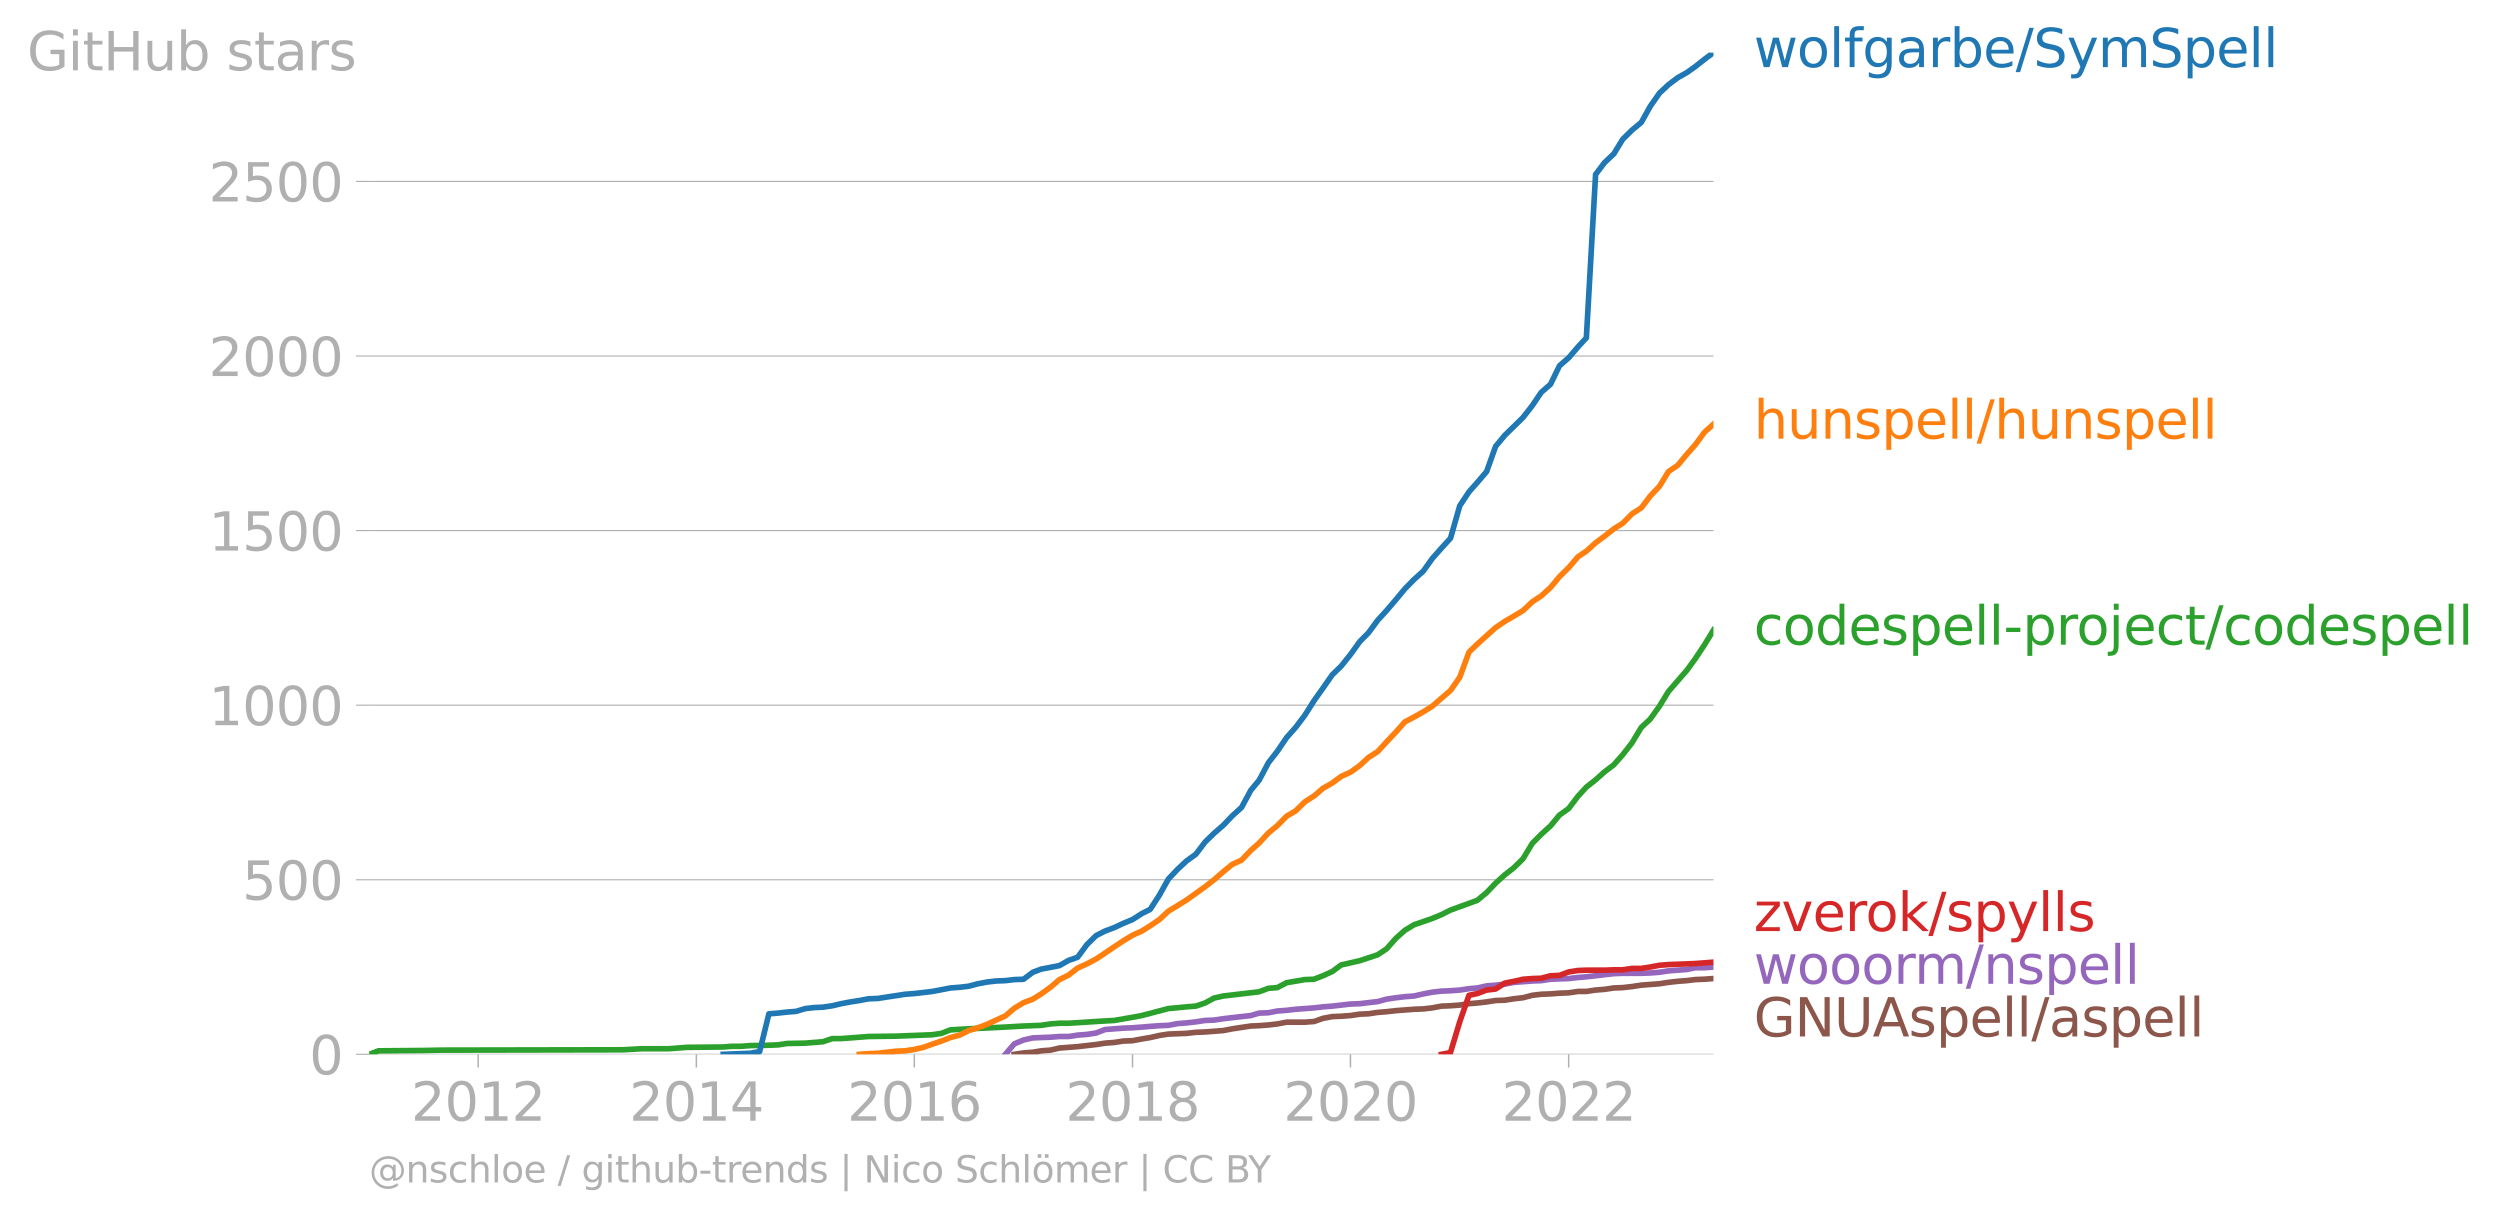 <svg xmlns="http://www.w3.org/2000/svg" xmlns:xlink="http://www.w3.org/1999/xlink" width="885.519" height="431.485" viewBox="0 0 664.139 323.614"><defs><style>*{stroke-linejoin:round;stroke-linecap:butt}</style></defs><g id="figure_1"><path id="patch_1" d="M0 323.614h664.139V0H0v323.614z" style="fill:none"/><g id="axes_1"><path id="patch_2" d="M98.073 280.087h357.12V13.975H98.073v266.112z" style="fill:none"/><g id="matplotlib.axis_1"><g id="xtick_1"><g id="line2d_1"><defs><path id="m5114fe2ac1" d="M0 0v3.5" style="stroke:#b0b0b0;stroke-width:.4"/></defs><use xlink:href="#m5114fe2ac1" x="127.02" y="280.087" style="fill:#b0b0b0;stroke:#b0b0b0;stroke-width:.4"/></g><g id="text_1" style="fill:#b0b0b0" transform="matrix(.14 0 0 -.14 109.205 297.724)"><defs><path id="DejaVuSans-32" d="M1228 531h2203V0H469v531q359 372 979 998 621 627 780 809 303 340 423 576 121 236 121 464 0 372-261 606-261 235-680 235-297 0-627-103-329-103-704-313v638q381 153 712 231 332 78 607 78 725 0 1156-363 431-362 431-968 0-288-108-546-107-257-392-607-78-91-497-524-418-433-1181-1211z" transform="scale(.016)"/><path id="DejaVuSans-30" d="M2034 4250q-487 0-733-480-245-479-245-1442 0-959 245-1439 246-480 733-480 491 0 736 480 246 480 246 1439 0 963-246 1442-245 480-736 480zm0 500q785 0 1199-621 414-620 414-1801 0-1178-414-1799Q2819-91 2034-91q-784 0-1198 620-414 621-414 1799 0 1181 414 1801 414 621 1198 621z" transform="scale(.016)"/><path id="DejaVuSans-31" d="M794 531h1031v3560L703 3866v575l1116 225h631V531h1031V0H794v531z" transform="scale(.016)"/></defs><use xlink:href="#DejaVuSans-32"/><use xlink:href="#DejaVuSans-30" x="63.623"/><use xlink:href="#DejaVuSans-31" x="127.246"/><use xlink:href="#DejaVuSans-32" x="190.869"/></g></g><g id="xtick_2"><use xlink:href="#m5114fe2ac1" id="line2d_2" x="184.994" y="280.087" style="fill:#b0b0b0;stroke:#b0b0b0;stroke-width:.4"/><g id="text_2" style="fill:#b0b0b0" transform="matrix(.14 0 0 -.14 167.179 297.724)"><defs><path id="DejaVuSans-34" d="M2419 4116 825 1625h1594v2491zm-166 550h794V1625h666v-525h-666V0h-628v1100H313v609l1940 2957z" transform="scale(.016)"/></defs><use xlink:href="#DejaVuSans-32"/><use xlink:href="#DejaVuSans-30" x="63.623"/><use xlink:href="#DejaVuSans-31" x="127.246"/><use xlink:href="#DejaVuSans-34" x="190.869"/></g></g><g id="xtick_3"><use xlink:href="#m5114fe2ac1" id="line2d_3" x="242.888" y="280.087" style="fill:#b0b0b0;stroke:#b0b0b0;stroke-width:.4"/><g id="text_3" style="fill:#b0b0b0" transform="matrix(.14 0 0 -.14 225.073 297.724)"><defs><path id="DejaVuSans-36" d="M2113 2584q-425 0-674-291-248-290-248-796 0-503 248-796 249-292 674-292t673 292q248 293 248 796 0 506-248 796-248 291-673 291zm1253 1979v-575q-238 112-480 171-242 60-480 60-625 0-955-422-329-422-376-1275 184 272 462 417 279 145 613 145 703 0 1111-427 408-426 408-1160 0-719-425-1154Q2819-91 2113-91q-810 0-1238 620-428 621-428 1799 0 1106 525 1764t1409 658q238 0 480-47t505-140z" transform="scale(.016)"/></defs><use xlink:href="#DejaVuSans-32"/><use xlink:href="#DejaVuSans-30" x="63.623"/><use xlink:href="#DejaVuSans-31" x="127.246"/><use xlink:href="#DejaVuSans-36" x="190.869"/></g></g><g id="xtick_4"><use xlink:href="#m5114fe2ac1" id="line2d_4" x="300.861" y="280.087" style="fill:#b0b0b0;stroke:#b0b0b0;stroke-width:.4"/><g id="text_4" style="fill:#b0b0b0" transform="matrix(.14 0 0 -.14 283.046 297.724)"><defs><path id="DejaVuSans-38" d="M2034 2216q-450 0-708-241-257-241-257-662 0-422 257-663 258-241 708-241t709 242q260 243 260 662 0 421-258 662-257 241-711 241zm-631 268q-406 100-633 378-226 279-226 679 0 559 398 884 399 325 1092 325 697 0 1094-325t397-884q0-400-227-679-226-278-629-378 456-106 710-416 255-309 255-755 0-679-414-1042Q2806-91 2034-91q-771 0-1186 362-414 363-414 1042 0 446 256 755 257 310 713 416zm-231 997q0-362 226-565 227-203 636-203 407 0 636 203 230 203 230 565 0 363-230 566-229 203-636 203-409 0-636-203-226-203-226-566z" transform="scale(.016)"/></defs><use xlink:href="#DejaVuSans-32"/><use xlink:href="#DejaVuSans-30" x="63.623"/><use xlink:href="#DejaVuSans-31" x="127.246"/><use xlink:href="#DejaVuSans-38" x="190.869"/></g></g><g id="xtick_5"><use xlink:href="#m5114fe2ac1" id="line2d_5" x="358.756" y="280.087" style="fill:#b0b0b0;stroke:#b0b0b0;stroke-width:.4"/><g id="text_5" style="fill:#b0b0b0" transform="matrix(.14 0 0 -.14 340.94 297.724)"><use xlink:href="#DejaVuSans-32"/><use xlink:href="#DejaVuSans-30" x="63.623"/><use xlink:href="#DejaVuSans-32" x="127.246"/><use xlink:href="#DejaVuSans-30" x="190.869"/></g></g><g id="xtick_6"><use xlink:href="#m5114fe2ac1" id="line2d_6" x="416.729" y="280.087" style="fill:#b0b0b0;stroke:#b0b0b0;stroke-width:.4"/><g id="text_6" style="fill:#b0b0b0" transform="matrix(.14 0 0 -.14 398.914 297.724)"><use xlink:href="#DejaVuSans-32"/><use xlink:href="#DejaVuSans-30" x="63.623"/><use xlink:href="#DejaVuSans-32" x="127.246"/><use xlink:href="#DejaVuSans-32" x="190.869"/></g></g></g><g id="matplotlib.axis_2"><g id="ytick_1"><path id="line2d_7" d="M98.073 280.087h357.12" clip-path="url(#p4db005a8b5)" style="fill:none;stroke:#b0b0b0;stroke-width:.3;stroke-linecap:square"/><g id="line2d_8"><defs><path id="mfa7d1df237" d="M0 0h-3.5" style="stroke:#b0b0b0;stroke-width:.3"/></defs><use xlink:href="#mfa7d1df237" x="98.073" y="280.087" style="fill:#b0b0b0;stroke:#b0b0b0;stroke-width:.3"/></g><use xlink:href="#DejaVuSans-30" id="text_7" style="fill:#b0b0b0" transform="matrix(.14 0 0 -.14 82.166 285.406)"/></g><g id="ytick_2"><path id="line2d_9" d="M98.073 233.71h357.12" clip-path="url(#p4db005a8b5)" style="fill:none;stroke:#b0b0b0;stroke-width:.3;stroke-linecap:square"/><use xlink:href="#mfa7d1df237" id="line2d_10" x="98.073" y="233.71" style="fill:#b0b0b0;stroke:#b0b0b0;stroke-width:.3"/><g id="text_8" style="fill:#b0b0b0" transform="matrix(.14 0 0 -.14 64.35 239.028)"><defs><path id="DejaVuSans-35" d="M691 4666h2478v-532H1269V2991q137 47 274 70 138 23 276 23 781 0 1237-428 457-428 457-1159 0-753-469-1171Q2575-91 1722-91q-294 0-599 50Q819 9 494 109v635q281-153 581-228t634-75q541 0 856 284 316 284 316 772 0 487-316 771-315 285-856 285-253 0-505-56-251-56-513-175v2344z" transform="scale(.016)"/></defs><use xlink:href="#DejaVuSans-35"/><use xlink:href="#DejaVuSans-30" x="63.623"/><use xlink:href="#DejaVuSans-30" x="127.246"/></g></g><g id="ytick_3"><path id="line2d_11" d="M98.073 187.332h357.12" clip-path="url(#p4db005a8b5)" style="fill:none;stroke:#b0b0b0;stroke-width:.3;stroke-linecap:square"/><use xlink:href="#mfa7d1df237" id="line2d_12" x="98.073" y="187.332" style="fill:#b0b0b0;stroke:#b0b0b0;stroke-width:.3"/><g id="text_9" style="fill:#b0b0b0" transform="matrix(.14 0 0 -.14 55.443 192.651)"><use xlink:href="#DejaVuSans-31"/><use xlink:href="#DejaVuSans-30" x="63.623"/><use xlink:href="#DejaVuSans-30" x="127.246"/><use xlink:href="#DejaVuSans-30" x="190.869"/></g></g><g id="ytick_4"><path id="line2d_13" d="M98.073 140.955h357.12" clip-path="url(#p4db005a8b5)" style="fill:none;stroke:#b0b0b0;stroke-width:.3;stroke-linecap:square"/><use xlink:href="#mfa7d1df237" id="line2d_14" x="98.073" y="140.955" style="fill:#b0b0b0;stroke:#b0b0b0;stroke-width:.3"/><g id="text_10" style="fill:#b0b0b0" transform="matrix(.14 0 0 -.14 55.443 146.274)"><use xlink:href="#DejaVuSans-31"/><use xlink:href="#DejaVuSans-35" x="63.623"/><use xlink:href="#DejaVuSans-30" x="127.246"/><use xlink:href="#DejaVuSans-30" x="190.869"/></g></g><g id="ytick_5"><path id="line2d_15" d="M98.073 94.578h357.12" clip-path="url(#p4db005a8b5)" style="fill:none;stroke:#b0b0b0;stroke-width:.3;stroke-linecap:square"/><use xlink:href="#mfa7d1df237" id="line2d_16" x="98.073" y="94.578" style="fill:#b0b0b0;stroke:#b0b0b0;stroke-width:.3"/><g id="text_11" style="fill:#b0b0b0" transform="matrix(.14 0 0 -.14 55.443 99.897)"><use xlink:href="#DejaVuSans-32"/><use xlink:href="#DejaVuSans-30" x="63.623"/><use xlink:href="#DejaVuSans-30" x="127.246"/><use xlink:href="#DejaVuSans-30" x="190.869"/></g></g><g id="ytick_6"><path id="line2d_17" d="M98.073 48.201h357.12" clip-path="url(#p4db005a8b5)" style="fill:none;stroke:#b0b0b0;stroke-width:.3;stroke-linecap:square"/><use xlink:href="#mfa7d1df237" id="line2d_18" x="98.073" y="48.201" style="fill:#b0b0b0;stroke:#b0b0b0;stroke-width:.3"/><g id="text_12" style="fill:#b0b0b0" transform="matrix(.14 0 0 -.14 55.443 53.52)"><use xlink:href="#DejaVuSans-32"/><use xlink:href="#DejaVuSans-35" x="63.623"/><use xlink:href="#DejaVuSans-30" x="127.246"/><use xlink:href="#DejaVuSans-30" x="190.869"/></g></g><g id="text_13" style="fill:#b0b0b0" transform="matrix(.14 0 0 -.14 7.2 18.678)"><defs><path id="DejaVuSans-47" d="M3809 666v1253H2778v519h1656V434q-365-259-806-392-440-133-940-133-1094 0-1712 639-617 640-617 1780 0 1144 617 1783 618 639 1712 639 456 0 867-113 411-112 758-331v-672q-350 297-744 447t-828 150q-857 0-1287-478-429-478-429-1425 0-944 429-1422 430-478 1287-478 334 0 596 58 263 58 472 180z" transform="scale(.016)"/><path id="DejaVuSans-69" d="M603 3500h575V0H603v3500zm0 1363h575v-729H603v729z" transform="scale(.016)"/><path id="DejaVuSans-74" d="M1172 4494v-994h1184v-447H1172V1153q0-428 117-550t477-122h590V0h-590q-666 0-919 248-253 249-253 905v1900H172v447h422v994h578z" transform="scale(.016)"/><path id="DejaVuSans-48" d="M628 4666h631V2753h2294v1913h631V0h-631v2222H1259V0H628v4666z" transform="scale(.016)"/><path id="DejaVuSans-75" d="M544 1381v2119h575V1403q0-497 193-746 194-248 582-248 465 0 735 297 271 297 271 810v1984h575V0h-575v538q-209-319-486-474-276-155-642-155-603 0-916 375-312 375-312 1097zm1447 2203z" transform="scale(.016)"/><path id="DejaVuSans-62" d="M3116 1747q0 634-261 995t-717 361q-457 0-718-361t-261-995q0-634 261-995t718-361q456 0 717 361t261 995zM1159 2969q182 312 458 463 277 152 661 152 638 0 1036-506 399-506 399-1331T3314 415Q2916-91 2278-91q-384 0-661 152-276 152-458 464V0H581v4863h578V2969z" transform="scale(.016)"/><path id="DejaVuSans-73" d="M2834 3397v-544q-243 125-506 187-262 63-544 63-428 0-642-131t-214-394q0-200 153-314t616-217l197-44q612-131 870-370t258-667q0-488-386-773Q2250-91 1575-91q-281 0-586 55T347 128v594q319-166 628-249 309-82 613-82 406 0 624 139 219 139 219 392 0 234-158 359-157 125-692 241l-200 47q-534 112-772 345-237 233-237 639 0 494 350 762 350 269 994 269 318 0 599-47 282-46 519-140z" transform="scale(.016)"/><path id="DejaVuSans-61" d="M2194 1759q-697 0-966-159t-269-544q0-306 202-486 202-179 548-179 479 0 768 339t289 901v128h-572zm1147 238V0h-575v531q-197-318-491-470T1556-91q-537 0-855 302-317 302-317 808 0 590 395 890 396 300 1180 300h807v57q0 397-261 614t-733 217q-300 0-585-72-284-72-546-216v532q315 122 612 182 297 61 578 61 760 0 1135-394 375-393 375-1193z" transform="scale(.016)"/><path id="DejaVuSans-72" d="M2631 2963q-97 56-211 82-114 27-251 27-488 0-749-317t-261-911V0H581v3500h578v-544q182 319 472 473 291 155 707 155 59 0 131-8 72-7 159-23l3-590z" transform="scale(.016)"/></defs><use xlink:href="#DejaVuSans-47"/><use xlink:href="#DejaVuSans-69" x="77.49"/><use xlink:href="#DejaVuSans-74" x="105.273"/><use xlink:href="#DejaVuSans-48" x="144.482"/><use xlink:href="#DejaVuSans-75" x="219.678"/><use xlink:href="#DejaVuSans-62" x="283.057"/><use xlink:href="#DejaVuSans-20" x="346.533"/><use xlink:href="#DejaVuSans-73" x="378.32"/><use xlink:href="#DejaVuSans-74" x="430.42"/><use xlink:href="#DejaVuSans-61" x="469.629"/><use xlink:href="#DejaVuSans-72" x="530.908"/><use xlink:href="#DejaVuSans-73" x="572.021"/></g></g><path id="line2d_19" d="m269.456 280.087 2.458-.371 2.459-.186 2.22-.37 2.459-.186 2.38-.557 2.458-.185 2.379-.186 2.458-.278 2.459-.278 2.38-.371 2.458-.186 2.379-.371 2.458-.093 2.459-.464 2.22-.37 2.46-.557 2.378-.371 2.459-.093 2.379-.093 2.459-.278 2.458-.093 2.38-.185 2.458-.186 2.379-.463 2.459-.371 2.458-.371 2.22-.093 2.46-.186 2.378-.278 2.459-.464h4.838l2.458-.185 2.38-.835 2.458-.464 2.38-.093 2.458-.185 2.458-.371 2.3-.093 2.459-.37 2.379-.186 2.458-.279 2.38-.185 2.458-.186 2.459-.092 2.379-.279 2.458-.463 2.38-.093 2.458-.186 2.459-.37 2.22-.186 2.459-.278 2.379-.371 2.458-.093 2.38-.371 2.458-.279 2.459-.649 2.379-.278 2.458-.093 2.38-.185 2.458-.093 2.459-.371h2.22l2.459-.371 2.379-.186 2.459-.37 2.379-.093 2.458-.279 2.459-.37 2.379-.186 2.459-.186 2.379-.37 2.458-.279 2.459-.185 2.22-.279 2.459-.092 2.38-.186" clip-path="url(#p4db005a8b5)" style="fill:none;stroke:#8c564b;stroke-width:1.5;stroke-linecap:square"/><path id="line2d_20" d="m267.077 280.087 2.379-2.783 2.458-1.02 2.459-.557 2.22-.093 2.459-.092 2.38-.186h2.458l2.379-.37 2.458-.186 2.459-.371 2.38-.928 2.458-.185 2.379-.186 2.458-.093 2.459-.185 2.22-.186 2.46-.185 2.378-.093 2.459-.464 2.379-.185 2.459-.278 2.458-.371 2.38-.093 2.458-.371 2.379-.279 2.459-.278 2.458-.278 2.22-.65 2.46-.092 2.378-.464 2.459-.185 2.38-.279 2.458-.185 2.458-.186 2.38-.278 2.458-.185 2.38-.279 2.458-.278 2.458-.093 2.3-.278 2.459-.278 2.379-.65 2.458-.37 2.38-.279 2.458-.185 2.459-.557 2.379-.464 2.458-.278 2.38-.093 2.458-.185 2.459-.371 2.22-.186 2.459-.556 2.379-.186 2.458-.278 2.38-.464 2.458-.185 2.459-.186 2.379-.092 2.458-.371 2.38-.093 2.458-.093 2.459-.278 2.22-.186 2.459-.278 2.379-.278 2.459-.279 2.379-.092H436l2.379-.093 2.459-.186 2.379-.37 2.458-.186 2.459-.186 2.22-.463h2.459l2.38-.186" clip-path="url(#p4db005a8b5)" style="fill:none;stroke:#9467bd;stroke-width:1.5;stroke-linecap:square"/><path id="line2d_21" d="m382.944 280.087 2.38-.464 2.458-8.162 2.459-7.05 2.22-.464 2.459-.927 2.379-.278 2.458-1.577 2.38-.464 2.458-.556 2.459-.186 2.379-.093 2.458-.649 2.38-.093 2.458-.927 2.459-.371 2.22-.093h4.838l2.459-.093h2.379l2.458-.37h2.459l2.379-.372 2.459-.464 2.379-.185 2.458-.093 2.459-.093 2.22-.092 2.459-.186 2.38-.185" clip-path="url(#p4db005a8b5)" style="fill:none;stroke:#d62728;stroke-width:1.5;stroke-linecap:square"/><g id="text_14" style="fill:#1f77b4" transform="matrix(.14 0 0 -.14 465.907 17.838)"><defs><path id="DejaVuSans-77" d="M269 3500h575l719-2731 715 2731h678l719-2731 716 2731h575L4050 0h-678l-753 2869L1863 0h-679L269 3500z" transform="scale(.016)"/><path id="DejaVuSans-6f" d="M1959 3097q-462 0-731-361t-269-989q0-628 267-989 268-361 733-361 460 0 728 362 269 363 269 988 0 622-269 986-268 364-728 364zm0 487q750 0 1178-488 429-487 429-1349 0-859-429-1349Q2709-91 1959-91q-753 0-1180 489-426 490-426 1349 0 862 426 1349 427 488 1180 488z" transform="scale(.016)"/><path id="DejaVuSans-6c" d="M603 4863h575V0H603v4863z" transform="scale(.016)"/><path id="DejaVuSans-66" d="M2375 4863v-479h-550q-309 0-430-125-120-125-120-450v-309h947v-447h-947V0H697v3053H147v447h550v244q0 584 272 851 272 268 862 268h544z" transform="scale(.016)"/><path id="DejaVuSans-67" d="M2906 1791q0 625-258 968-257 344-723 344-462 0-720-344-258-343-258-968 0-622 258-966t720-344q466 0 723 344 258 344 258 966zm575-1357q0-893-397-1329-396-436-1215-436-303 0-572 45t-522 139v559q253-137 500-202 247-66 503-66 566 0 847 295t281 892v285q-178-310-456-463T1784 0Q1141 0 747 490 353 981 353 1791q0 812 394 1302 394 491 1037 491 388 0 666-153t456-462v531h575V434z" transform="scale(.016)"/><path id="DejaVuSans-65" d="M3597 1894v-281H953q38-594 358-905t892-311q331 0 642 81t618 244V178Q3153 47 2828-22t-659-69q-838 0-1327 487-489 488-489 1320 0 859 464 1363 464 505 1252 505 706 0 1117-455 411-454 411-1235zm-575 169q-6 471-264 752-258 282-683 282-481 0-770-272t-333-766l2050 4z" transform="scale(.016)"/><path id="DejaVuSans-2f" d="M1625 4666h531L531-594H0l1625 5260z" transform="scale(.016)"/><path id="DejaVuSans-53" d="M3425 4513v-616q-359 172-678 256-319 85-616 85-515 0-795-200t-280-569q0-310 186-468 186-157 705-254l381-78q706-135 1042-474t336-907q0-679-455-1029Q2797-91 1919-91q-331 0-705 75-373 75-773 222v650q384-215 753-325 369-109 725-109 540 0 834 212 294 213 294 607 0 343-211 537t-692 291l-385 75q-706 140-1022 440-315 300-315 835 0 619 436 975t1201 356q329 0 669-60 341-59 697-177z" transform="scale(.016)"/><path id="DejaVuSans-79" d="M2059-325q-243-625-475-815-231-191-618-191H506v481h338q237 0 368 113 132 112 291 531l103 262L191 3500h609L1894 763l1094 2737h609L2059-325z" transform="scale(.016)"/><path id="DejaVuSans-6d" d="M3328 2828q216 388 516 572t706 184q547 0 844-383 297-382 297-1088V0h-578v2094q0 503-179 746-178 244-543 244-447 0-707-297-259-296-259-809V0h-578v2094q0 506-178 748t-550 242q-441 0-701-298-259-298-259-808V0H581v3500h578v-544q197 322 472 475t653 153q382 0 649-194 267-193 395-562z" transform="scale(.016)"/><path id="DejaVuSans-70" d="M1159 525v-1856H581v4831h578v-531q182 312 458 463 277 152 661 152 638 0 1036-506 399-506 399-1331T3314 415Q2916-91 2278-91q-384 0-661 152-276 152-458 464zm1957 1222q0 634-261 995t-717 361q-457 0-718-361t-261-995q0-634 261-995t718-361q456 0 717 361t261 995z" transform="scale(.016)"/></defs><use xlink:href="#DejaVuSans-77"/><use xlink:href="#DejaVuSans-6f" x="81.787"/><use xlink:href="#DejaVuSans-6c" x="142.969"/><use xlink:href="#DejaVuSans-66" x="170.752"/><use xlink:href="#DejaVuSans-67" x="205.957"/><use xlink:href="#DejaVuSans-61" x="269.434"/><use xlink:href="#DejaVuSans-72" x="330.713"/><use xlink:href="#DejaVuSans-62" x="371.826"/><use xlink:href="#DejaVuSans-65" x="435.303"/><use xlink:href="#DejaVuSans-2f" x="496.826"/><use xlink:href="#DejaVuSans-53" x="530.518"/><use xlink:href="#DejaVuSans-79" x="593.994"/><use xlink:href="#DejaVuSans-6d" x="653.174"/><use xlink:href="#DejaVuSans-53" x="750.586"/><use xlink:href="#DejaVuSans-70" x="814.063"/><use xlink:href="#DejaVuSans-65" x="877.539"/><use xlink:href="#DejaVuSans-6c" x="939.063"/><use xlink:href="#DejaVuSans-6c" x="966.846"/></g><g id="text_15" style="fill:#ff7f0e" transform="matrix(.14 0 0 -.14 465.907 116.528)"><defs><path id="DejaVuSans-68" d="M3513 2113V0h-575v2094q0 497-194 743-194 247-581 247-466 0-735-297-269-296-269-809V0H581v4863h578V2956q207 316 486 472 280 156 646 156 603 0 912-373 310-373 310-1098z" transform="scale(.016)"/><path id="DejaVuSans-6e" d="M3513 2113V0h-575v2094q0 497-194 743-194 247-581 247-466 0-735-297-269-296-269-809V0H581v3500h578v-544q207 316 486 472 280 156 646 156 603 0 912-373 310-373 310-1098z" transform="scale(.016)"/></defs><use xlink:href="#DejaVuSans-68"/><use xlink:href="#DejaVuSans-75" x="63.379"/><use xlink:href="#DejaVuSans-6e" x="126.758"/><use xlink:href="#DejaVuSans-73" x="190.137"/><use xlink:href="#DejaVuSans-70" x="242.236"/><use xlink:href="#DejaVuSans-65" x="305.713"/><use xlink:href="#DejaVuSans-6c" x="367.236"/><use xlink:href="#DejaVuSans-6c" x="395.02"/><use xlink:href="#DejaVuSans-2f" x="422.803"/><use xlink:href="#DejaVuSans-68" x="456.494"/><use xlink:href="#DejaVuSans-75" x="519.873"/><use xlink:href="#DejaVuSans-6e" x="583.252"/><use xlink:href="#DejaVuSans-73" x="646.631"/><use xlink:href="#DejaVuSans-70" x="698.73"/><use xlink:href="#DejaVuSans-65" x="762.207"/><use xlink:href="#DejaVuSans-6c" x="823.73"/><use xlink:href="#DejaVuSans-6c" x="851.514"/></g><g id="text_16" style="fill:#2ca02c" transform="matrix(.14 0 0 -.14 465.907 171.253)"><defs><path id="DejaVuSans-63" d="M3122 3366v-538q-244 135-489 202t-495 67q-560 0-870-355-309-354-309-995t309-996q310-354 870-354 250 0 495 67t489 202V134Q2881 22 2623-34q-257-57-548-57-791 0-1257 497-465 497-465 1341 0 856 470 1346 471 491 1290 491 265 0 518-55 253-54 491-163z" transform="scale(.016)"/><path id="DejaVuSans-64" d="M2906 2969v1894h575V0h-575v525q-181-312-458-464-276-152-664-152-634 0-1033 506-398 507-398 1332t398 1331q399 506 1033 506 388 0 664-152 277-151 458-463zM947 1747q0-634 261-995t717-361q456 0 718 361 263 361 263 995t-263 995q-262 361-718 361t-717-361q-261-361-261-995z" transform="scale(.016)"/><path id="DejaVuSans-2d" d="M313 2009h1684v-512H313v512z" transform="scale(.016)"/><path id="DejaVuSans-6a" d="M603 3500h575V-63q0-668-255-968-254-300-820-300h-219v487H38q328 0 446 152Q603-541 603-63v3563zm0 1363h575v-729H603v729z" transform="scale(.016)"/></defs><use xlink:href="#DejaVuSans-63"/><use xlink:href="#DejaVuSans-6f" x="54.98"/><use xlink:href="#DejaVuSans-64" x="116.162"/><use xlink:href="#DejaVuSans-65" x="179.639"/><use xlink:href="#DejaVuSans-73" x="241.162"/><use xlink:href="#DejaVuSans-70" x="293.262"/><use xlink:href="#DejaVuSans-65" x="356.738"/><use xlink:href="#DejaVuSans-6c" x="418.262"/><use xlink:href="#DejaVuSans-6c" x="446.045"/><use xlink:href="#DejaVuSans-2d" x="473.828"/><use xlink:href="#DejaVuSans-70" x="509.912"/><use xlink:href="#DejaVuSans-72" x="573.389"/><use xlink:href="#DejaVuSans-6f" x="612.252"/><use xlink:href="#DejaVuSans-6a" x="673.434"/><use xlink:href="#DejaVuSans-65" x="701.217"/><use xlink:href="#DejaVuSans-63" x="762.74"/><use xlink:href="#DejaVuSans-74" x="817.721"/><use xlink:href="#DejaVuSans-2f" x="856.93"/><use xlink:href="#DejaVuSans-63" x="890.621"/><use xlink:href="#DejaVuSans-6f" x="945.602"/><use xlink:href="#DejaVuSans-64" x="1006.783"/><use xlink:href="#DejaVuSans-65" x="1070.26"/><use xlink:href="#DejaVuSans-73" x="1131.783"/><use xlink:href="#DejaVuSans-70" x="1183.883"/><use xlink:href="#DejaVuSans-65" x="1247.359"/><use xlink:href="#DejaVuSans-6c" x="1308.883"/><use xlink:href="#DejaVuSans-6c" x="1336.666"/></g><g id="text_17" style="fill:#d62728" transform="matrix(.14 0 0 -.14 465.907 247.349)"><defs><path id="DejaVuSans-7a" d="M353 3500h2731v-525L922 459h2162V0H275v525l2163 2516H353v459z" transform="scale(.016)"/><path id="DejaVuSans-76" d="M191 3500h609L1894 563l1094 2937h609L2284 0h-781L191 3500z" transform="scale(.016)"/><path id="DejaVuSans-6b" d="M581 4863h578V1991l1716 1509h734L1753 1863 3688 0h-750L1159 1709V0H581v4863z" transform="scale(.016)"/></defs><use xlink:href="#DejaVuSans-7a"/><use xlink:href="#DejaVuSans-76" x="52.49"/><use xlink:href="#DejaVuSans-65" x="111.67"/><use xlink:href="#DejaVuSans-72" x="173.193"/><use xlink:href="#DejaVuSans-6f" x="212.057"/><use xlink:href="#DejaVuSans-6b" x="273.238"/><use xlink:href="#DejaVuSans-2f" x="331.148"/><use xlink:href="#DejaVuSans-73" x="364.84"/><use xlink:href="#DejaVuSans-70" x="416.939"/><use xlink:href="#DejaVuSans-79" x="480.416"/><use xlink:href="#DejaVuSans-6c" x="539.596"/><use xlink:href="#DejaVuSans-6c" x="567.379"/><use xlink:href="#DejaVuSans-73" x="595.162"/></g><g id="text_18" style="fill:#9467bd" transform="matrix(.14 0 0 -.14 465.907 261.349)"><use xlink:href="#DejaVuSans-77"/><use xlink:href="#DejaVuSans-6f" x="81.787"/><use xlink:href="#DejaVuSans-6f" x="142.969"/><use xlink:href="#DejaVuSans-6f" x="204.15"/><use xlink:href="#DejaVuSans-72" x="265.332"/><use xlink:href="#DejaVuSans-6d" x="304.695"/><use xlink:href="#DejaVuSans-2f" x="402.107"/><use xlink:href="#DejaVuSans-6e" x="435.799"/><use xlink:href="#DejaVuSans-73" x="499.178"/><use xlink:href="#DejaVuSans-70" x="551.277"/><use xlink:href="#DejaVuSans-65" x="614.754"/><use xlink:href="#DejaVuSans-6c" x="676.277"/><use xlink:href="#DejaVuSans-6c" x="704.061"/></g><g id="text_19" style="fill:#8c564b" transform="matrix(.14 0 0 -.14 465.907 275.349)"><defs><path id="DejaVuSans-4e" d="M628 4666h850L3547 763v3903h612V0h-850L1241 3903V0H628v4666z" transform="scale(.016)"/><path id="DejaVuSans-55" d="M556 4666h635V1831q0-750 271-1080 272-329 882-329 606 0 878 329 272 330 272 1080v2835h634V1753q0-912-452-1378Q3225-91 2344-91q-885 0-1337 466-451 466-451 1378v2913z" transform="scale(.016)"/><path id="DejaVuSans-41" d="m2188 4044-857-2322h1716l-859 2322zm-357 622h716L4325 0h-656l-425 1197H1141L716 0H50l1781 4666z" transform="scale(.016)"/></defs><use xlink:href="#DejaVuSans-47"/><use xlink:href="#DejaVuSans-4e" x="77.49"/><use xlink:href="#DejaVuSans-55" x="152.295"/><use xlink:href="#DejaVuSans-41" x="225.488"/><use xlink:href="#DejaVuSans-73" x="293.896"/><use xlink:href="#DejaVuSans-70" x="345.996"/><use xlink:href="#DejaVuSans-65" x="409.473"/><use xlink:href="#DejaVuSans-6c" x="470.996"/><use xlink:href="#DejaVuSans-6c" x="498.779"/><use xlink:href="#DejaVuSans-2f" x="526.563"/><use xlink:href="#DejaVuSans-61" x="560.254"/><use xlink:href="#DejaVuSans-73" x="621.533"/><use xlink:href="#DejaVuSans-70" x="673.633"/><use xlink:href="#DejaVuSans-65" x="737.109"/><use xlink:href="#DejaVuSans-6c" x="798.633"/><use xlink:href="#DejaVuSans-6c" x="826.416"/></g><g id="text_20" style="fill:#b0b0b0" transform="matrix(.097 0 0 -.097 98.073 314.123)"><defs><path id="DejaVuSans-40" d="M2381 1678q0-447 222-702 222-254 610-254 384 0 604 256 221 256 221 700 0 438-225 695-225 258-607 258-378 0-602-256-223-256-223-697zm1703-934q-187-241-429-355t-564-114q-538 0-874 389t-336 1014q0 625 337 1015 338 391 873 391 322 0 565-117 244-117 428-354v409h447V722q457 69 714 417 258 349 258 902 0 334-99 628-98 294-298 544-325 409-792 626t-1017 217q-384 0-738-102-353-101-653-301-490-319-767-836-276-517-276-1120 0-497 179-932 180-434 521-765 328-325 759-495 431-171 922-171 403 0 792 136t714 389l281-347q-390-303-851-464t-936-161q-578 0-1091 205-512 205-912 595Q841 78 631 592q-209 514-209 1105 0 569 212 1084 213 516 607 907 403 396 931 607t1119 211q662 0 1229-272 568-271 952-771 234-307 357-666 124-359 124-744 0-822-497-1297T4084 263v481z" transform="scale(.016)"/><path id="DejaVuSans-7c" d="M1344 4891v-6400H813v6400h531z" transform="scale(.016)"/><path id="DejaVuSans-f6" d="M1959 3097q-462 0-731-361t-269-989q0-628 267-989 268-361 733-361 460 0 728 362 269 363 269 988 0 622-269 986-268 364-728 364zm0 487q750 0 1178-488 429-487 429-1349 0-859-429-1349Q2709-91 1959-91q-753 0-1180 489-426 490-426 1349 0 862 426 1349 427 488 1180 488zm295 1266h634v-631h-634v631zm-1222 0h634v-631h-634v631z" transform="scale(.016)"/><path id="DejaVuSans-43" d="M4122 4306v-665q-319 297-680 443-361 147-767 147-800 0-1225-489t-425-1414q0-922 425-1411t1225-489q406 0 767 147t680 444V359q-331-225-702-338-370-112-782-112-1060 0-1670 648-609 649-609 1771 0 1125 609 1773 610 649 1670 649 418 0 788-111 371-111 696-333z" transform="scale(.016)"/><path id="DejaVuSans-42" d="M1259 2228V519h1013q509 0 754 211 246 211 246 645 0 438-246 645-245 208-754 208H1259zm0 1919V2741h935q462 0 688 173 227 174 227 530 0 353-227 528-226 175-688 175h-935zm-631 519h1613q722 0 1112-300 391-300 391-853 0-429-200-682t-588-315q466-100 724-418 258-317 258-792 0-625-425-966Q3088 0 2303 0H628v4666z" transform="scale(.016)"/><path id="DejaVuSans-59" d="M-13 4666h679l1293-1919 1285 1919h678L2272 2222V0h-634v2222L-13 4666z" transform="scale(.016)"/></defs><use xlink:href="#DejaVuSans-40"/><use xlink:href="#DejaVuSans-6e" x="100"/><use xlink:href="#DejaVuSans-73" x="163.379"/><use xlink:href="#DejaVuSans-63" x="215.479"/><use xlink:href="#DejaVuSans-68" x="270.459"/><use xlink:href="#DejaVuSans-6c" x="333.838"/><use xlink:href="#DejaVuSans-6f" x="361.621"/><use xlink:href="#DejaVuSans-65" x="422.803"/><use xlink:href="#DejaVuSans-20" x="484.326"/><use xlink:href="#DejaVuSans-2f" x="516.113"/><use xlink:href="#DejaVuSans-20" x="549.805"/><use xlink:href="#DejaVuSans-67" x="581.592"/><use xlink:href="#DejaVuSans-69" x="645.068"/><use xlink:href="#DejaVuSans-74" x="672.852"/><use xlink:href="#DejaVuSans-68" x="712.061"/><use xlink:href="#DejaVuSans-75" x="775.439"/><use xlink:href="#DejaVuSans-62" x="838.818"/><use xlink:href="#DejaVuSans-2d" x="902.295"/><use xlink:href="#DejaVuSans-74" x="938.379"/><use xlink:href="#DejaVuSans-72" x="977.588"/><use xlink:href="#DejaVuSans-65" x="1016.451"/><use xlink:href="#DejaVuSans-6e" x="1077.975"/><use xlink:href="#DejaVuSans-64" x="1141.354"/><use xlink:href="#DejaVuSans-73" x="1204.83"/><use xlink:href="#DejaVuSans-20" x="1256.93"/><use xlink:href="#DejaVuSans-7c" x="1288.717"/><use xlink:href="#DejaVuSans-20" x="1322.408"/><use xlink:href="#DejaVuSans-4e" x="1354.195"/><use xlink:href="#DejaVuSans-69" x="1429"/><use xlink:href="#DejaVuSans-63" x="1456.783"/><use xlink:href="#DejaVuSans-6f" x="1511.764"/><use xlink:href="#DejaVuSans-20" x="1572.945"/><use xlink:href="#DejaVuSans-53" x="1604.732"/><use xlink:href="#DejaVuSans-63" x="1668.209"/><use xlink:href="#DejaVuSans-68" x="1723.189"/><use xlink:href="#DejaVuSans-6c" x="1786.568"/><use xlink:href="#DejaVuSans-f6" x="1814.352"/><use xlink:href="#DejaVuSans-6d" x="1875.533"/><use xlink:href="#DejaVuSans-65" x="1972.945"/><use xlink:href="#DejaVuSans-72" x="2034.469"/><use xlink:href="#DejaVuSans-20" x="2075.582"/><use xlink:href="#DejaVuSans-7c" x="2107.369"/><use xlink:href="#DejaVuSans-20" x="2141.061"/><use xlink:href="#DejaVuSans-43" x="2172.848"/><use xlink:href="#DejaVuSans-43" x="2242.672"/><use xlink:href="#DejaVuSans-20" x="2312.496"/><use xlink:href="#DejaVuSans-42" x="2344.283"/><use xlink:href="#DejaVuSans-59" x="2407.387"/></g><path id="line2d_22" d="m98.073 280.087 2.459-.928 11.896-.093 4.917-.092 48.218-.093 4.838-.278h7.296l4.838-.371 9.596-.093 2.38-.186h2.458l2.38-.185 4.916-.093 2.38-.093 2.458-.37 4.838-.093 4.679-.371 2.458-.835h2.38l7.296-.557 7.296-.093 9.596-.37 2.459-.372 2.38-.927 4.837-.278 9.755-.464 4.837-.278 4.68-.186 2.458-.37 2.38-.186h2.458l7.296-.464 4.838-.278 4.837-.835 2.459-.464 7.058-1.855 4.838-.464 2.459-.185 2.458-.835 2.38-1.299 2.458-.556 9.517-1.113 2.458-.928 2.38-.185 2.458-1.299 4.838-.835 2.458-.092 2.38-.928 2.458-1.113 2.38-1.762 4.916-1.113 4.759-1.577 2.379-1.577 2.458-2.783 2.38-2.133 2.458-1.484 4.838-1.67 2.458-1.02 2.38-1.206 7.137-2.597 2.459-2.04 2.379-2.505 2.458-2.226 2.38-1.855 2.458-2.412 2.459-4.08 2.379-2.413 2.458-2.226 2.38-2.875 2.458-1.762 2.459-3.247 2.22-2.411 2.459-1.948 2.379-2.134 2.459-1.855 2.379-2.69 2.458-3.153 2.459-4.081 2.379-2.226 2.459-3.432 2.379-3.896 4.917-5.658 2.22-3.06 2.459-3.711 2.38-3.896h0" clip-path="url(#p4db005a8b5)" style="fill:none;stroke:#2ca02c;stroke-width:1.5;stroke-linecap:square"/><path id="line2d_23" d="m228.295 280.087 2.459-.186 2.458-.093 2.38-.278 2.458-.278 2.38-.093 2.458-.37 2.458-.557 2.3-.835 2.459-.835 2.38-.928 2.458-.649 2.379-1.206 2.458-.742 2.459-.927 2.38-1.113 2.458-1.113 2.379-2.04 2.458-1.485 2.459-.927 2.22-1.392 2.459-1.762 2.38-2.04 2.458-1.207 2.379-1.855 2.458-1.113 2.459-1.298 2.38-1.577 2.458-1.67 2.379-1.576 2.458-1.485 2.459-1.113 2.22-1.39 2.46-1.67 2.378-2.227 2.459-1.484 2.379-1.484 2.459-1.762 2.458-1.762 2.38-1.855 2.458-2.134 2.379-1.948 2.459-1.113 2.458-2.597 2.22-1.948 2.46-2.69 2.378-1.947 2.459-2.505 2.38-1.391 2.458-2.412 2.458-1.576 2.38-2.041 2.458-1.391 2.38-1.763 2.458-1.113 2.458-1.762 2.3-2.133 2.459-1.577 2.379-2.597 2.458-2.598 2.38-2.69 2.458-1.298 2.459-1.391 2.379-1.484 2.458-2.134 2.38-2.04 2.458-3.525 2.459-6.678 2.22-2.134 2.459-2.226 2.379-2.133 2.458-1.67 2.38-1.39 2.458-1.485 2.459-2.319 2.379-1.577 2.458-2.226 2.38-2.875 2.458-2.412 2.459-2.875 2.22-1.484 2.459-2.226 2.379-1.763 2.459-1.947 2.379-1.485 2.458-2.504 2.459-1.577 2.379-3.153 2.459-2.598 2.379-3.895 2.458-1.67 2.459-2.968 2.22-2.504 2.459-3.34 2.38-2.133" clip-path="url(#p4db005a8b5)" style="fill:none;stroke:#ff7f0e;stroke-width:1.5;stroke-linecap:square"/><path id="line2d_24" d="m192.131 280.087 2.38-.093 2.458-.093 2.38-.093 2.458-.463 2.458-10.018 2.38-.185 2.458-.279 2.38-.185 2.458-.742 2.458-.278 2.221-.093 2.458-.371 2.38-.557 2.458-.463 2.38-.371 2.458-.464 2.458-.093 2.38-.371 2.458-.371 2.38-.371 2.458-.186 2.458-.278 2.3-.278 2.459-.464 2.38-.464 2.458-.185 2.379-.278 2.458-.65 2.459-.463 2.38-.279 2.458-.092 2.379-.279 2.458-.092 2.459-1.856 2.22-.834 2.459-.464 2.38-.464 2.458-1.391 2.379-.835 2.458-3.34 2.459-2.41 2.38-1.207 2.458-.927 2.379-1.113 2.458-1.02 2.459-1.577 2.22-1.113 2.46-3.803 2.378-4.267 2.459-2.597 2.379-2.226 2.459-1.763 2.458-3.246 2.38-2.319 2.458-2.133 2.379-2.504 2.459-2.227 2.458-4.545 2.22-2.69 2.46-4.637 2.378-3.061 2.459-3.617 2.38-2.69 2.458-3.247 2.458-3.895 2.38-3.34 2.458-3.524 2.38-2.32 2.458-3.06 2.458-3.432 2.3-2.319 2.459-3.339 2.379-2.597 2.458-2.875 2.38-2.876 2.458-2.504 2.459-2.226 2.379-3.34 2.458-2.782 2.38-2.597 2.458-8.626 2.459-3.71 2.22-2.505 2.459-2.875 2.379-6.678 2.458-2.969 2.38-2.318 2.458-2.412 2.459-3.154 2.379-3.524 2.458-2.134 2.38-4.916 2.458-2.133 2.459-2.875 2.22-2.412 2.459-43.41 2.379-3.153 2.459-2.319 2.379-3.895 2.458-2.412 2.459-2.04 2.379-4.267 2.459-3.525 2.379-2.226 2.458-1.855 2.459-1.391 2.22-1.577 2.459-1.948 2.38-1.762" clip-path="url(#p4db005a8b5)" style="fill:none;stroke:#1f77b4;stroke-width:1.5;stroke-linecap:square"/></g></g><defs><clipPath id="p4db005a8b5"><path d="M98.073 13.975h357.12v266.112H98.073z"/></clipPath></defs></svg>